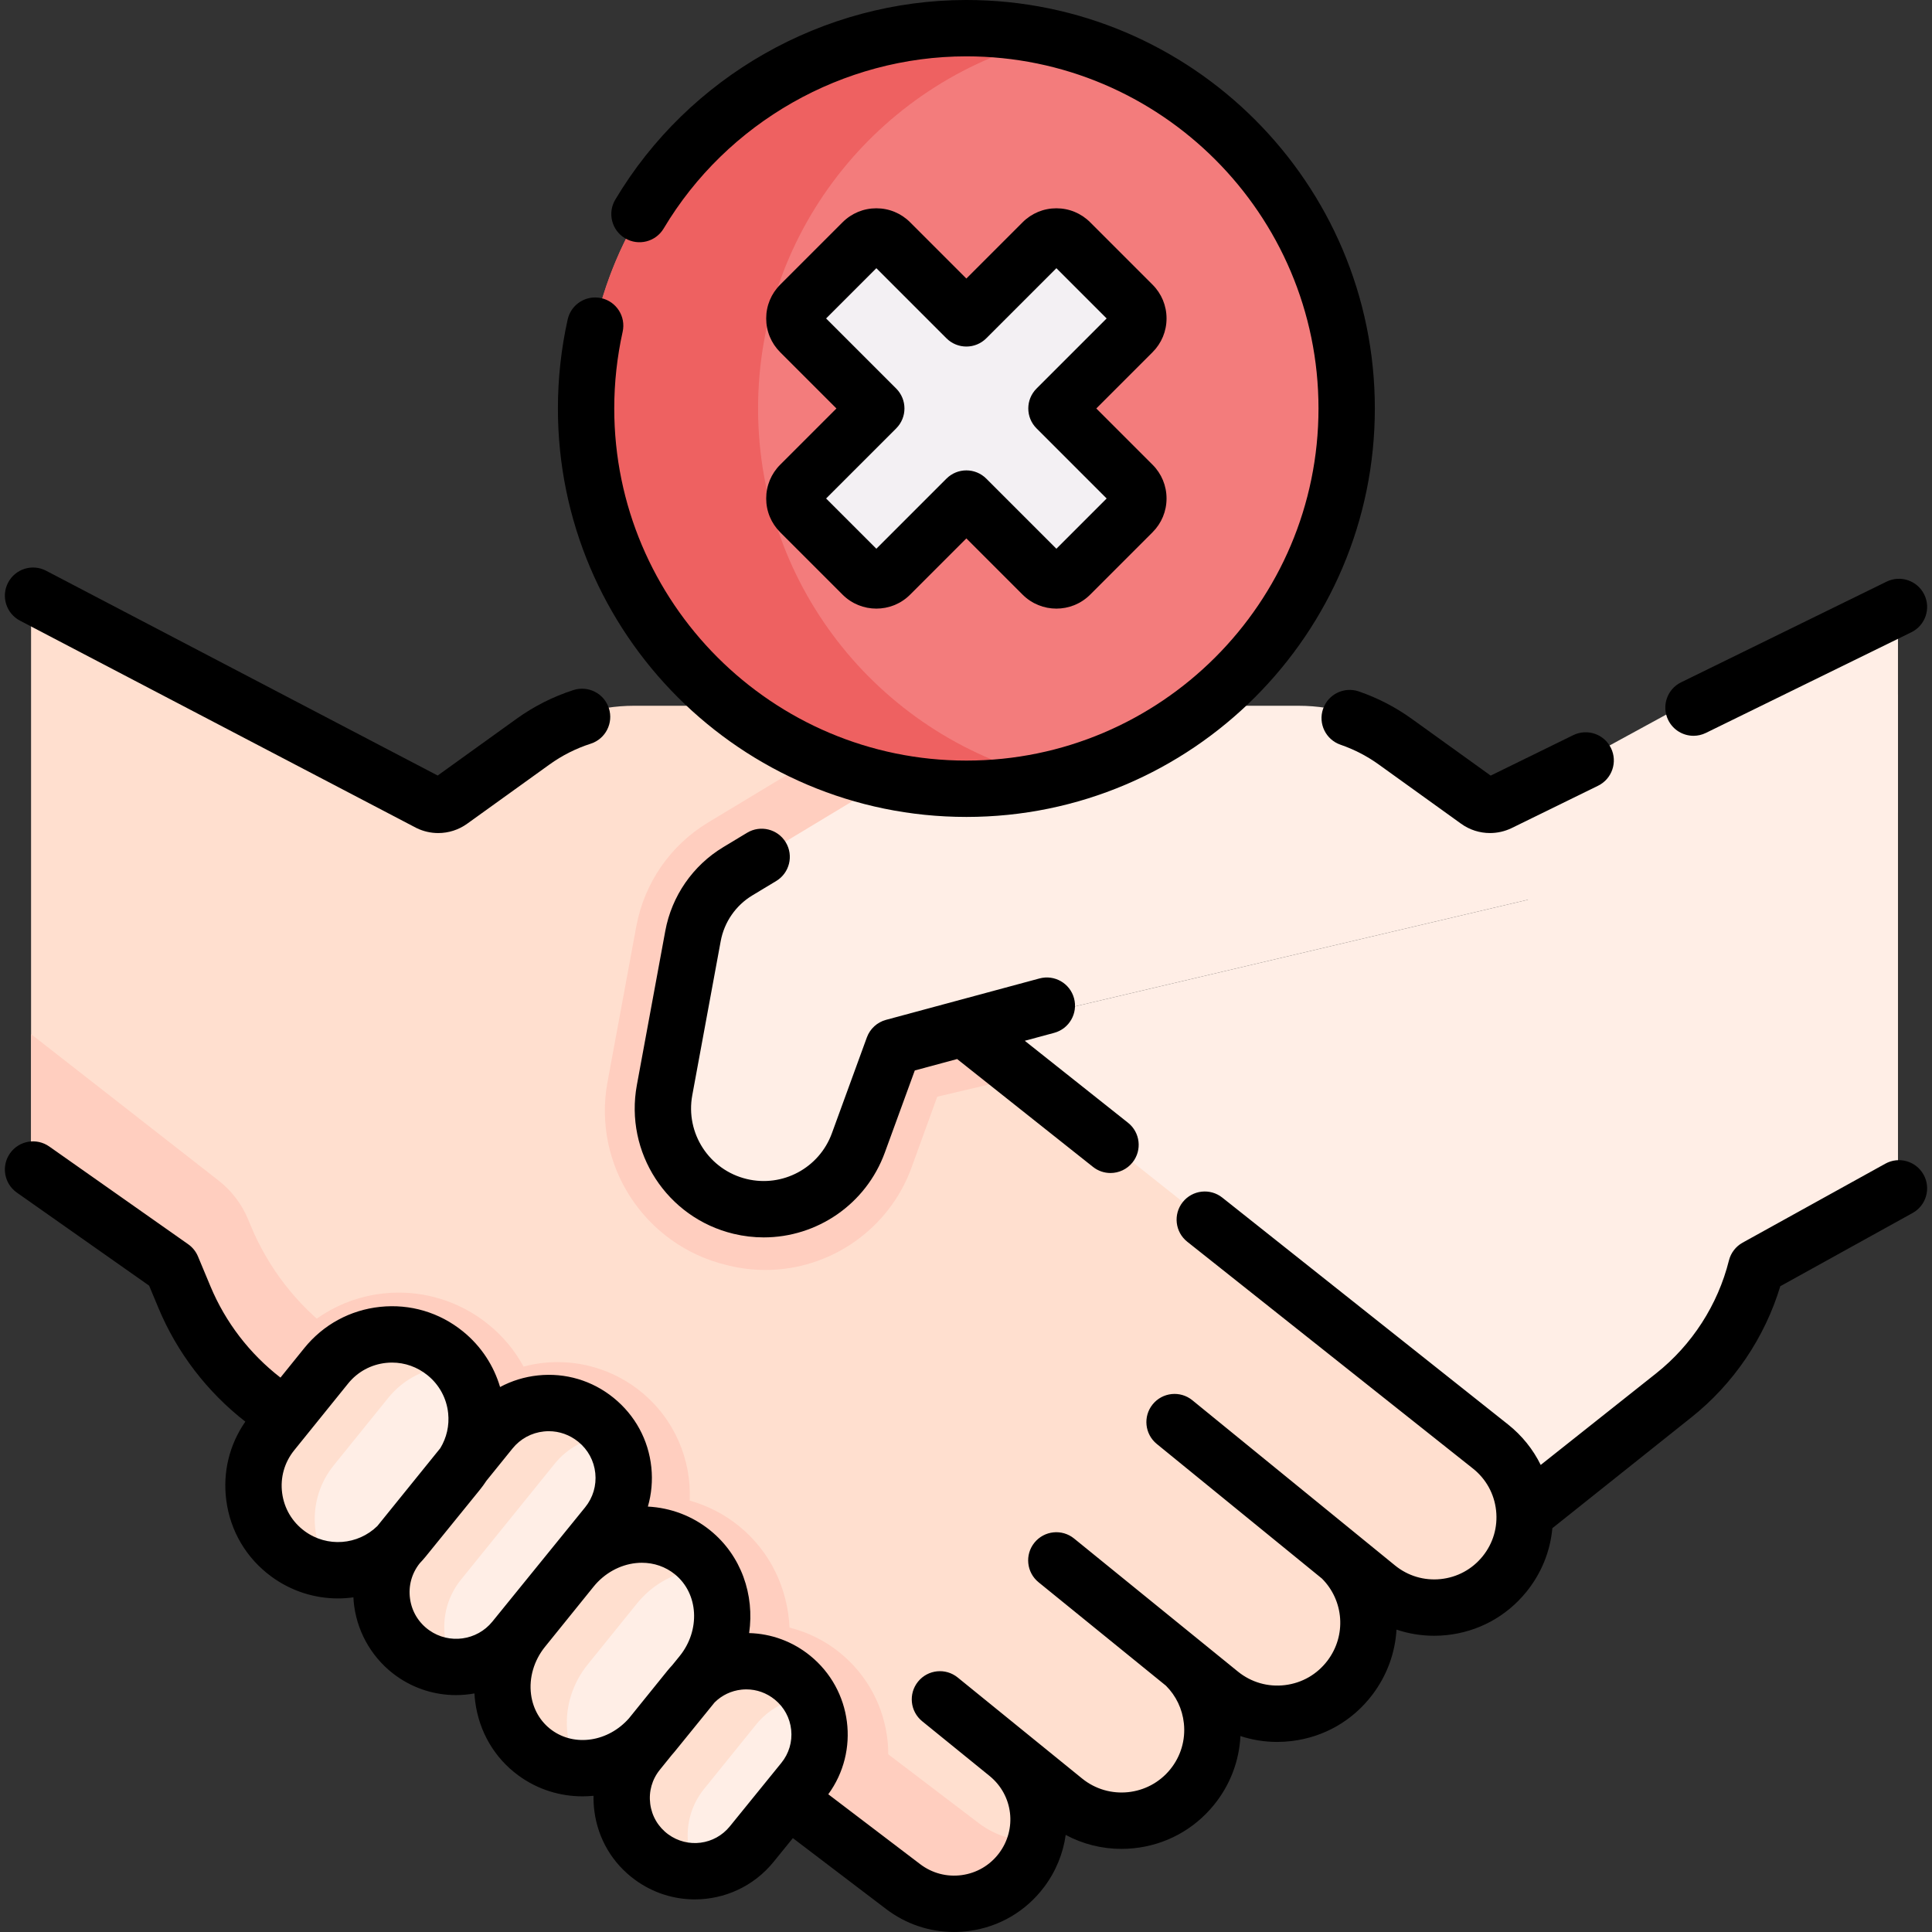 <svg id="Capa_1" enable-background="new 0 0 514.325 514.325" height="512" viewBox="0 0 514.325 514.325" width="512" xmlns="http://www.w3.org/2000/svg"><rect x="0" y="0" width="514.325" height="514.325" fill="#333333" stroke="none"/><g><g><path d="m405.643 222.525 1.113 16.997-168.576 39.694-4.45 12.25 80.53 122.652h76.792l21.898-12.702 35.65-28.28c11.02-8.75 18.85-20.89 22.26-34.54l33.101-24.405c.823-.607 1.309-1.569 1.309-2.592v-126.781z" fill="#ffeee6"/><g><path d="m315.109 444.275c.57.46 1.12.95 1.64 1.46l9.54 7.75c4.55 3.69 10.01 5.48 15.44 5.48 7.4 0 14.74-3.34 19.57-9.73 7.55-9.97 6.32-23.92-2.54-32.44 0 0-.5-.49 0 0l9.89 8.07c4.52 3.69 9.97 5.48 15.38 5.48 7.09 0 14.11-3.07 18.92-9 8.55-10.53 6.86-26.01-3.76-34.44l-114.177-90.65-47.915-30.787 30.485-47.445 45.905 29.495 9.773-13.124-66.22-39.54-6.218-3.749c-3.496-2.108-7.5-3.221-11.582-3.221h-70.4c-9.98 0-19.7 3.13-27.8 8.96l-19.28 13.87c-3.49 2.51-8.11 2.77-11.85.68l-93.164-52.082c-3.797-2.122-8.476.622-8.476 4.972v140.806c0 5.718 2.814 11.07 7.524 14.312l27.886 19.192 3.37 8.07c4.62 11.07 12.09 20.74 21.65 28l172.12 130.91c10.03 7.63 24.33 5.65 31.91-4.4 3.09-4.09 4.58-8.9 4.58-13.68 0-6.53-2.8-13-8.17-17.46l-.23-.2c.08.06.15.13.23.2l15.15 12.3c4.54 3.68 10 5.48 15.43 5.48 7.12 0 14.18-3.09 19.02-9.05 8.08-9.95 7.06-24.31-1.99-33.03" fill="#ffdfcf"/></g><path d="m260.593 485.375-172.12-130.91c-9.56-7.26-17.03-16.93-21.65-28l-.808-1.935c-1.68-4.022-4.367-7.544-7.802-10.227l-49.943-39v29.789c0 5.718 2.814 11.07 7.524 14.312l27.886 19.192 3.37 8.07c4.62 11.07 12.09 20.74 21.65 28l172.12 130.91c10.03 7.63 24.33 5.65 31.91-4.4 2.586-3.423 4.037-7.352 4.446-11.344-5.69.71-11.652-.706-16.583-4.457z" fill="#ffcebf"/><path d="m224.962 493.515 3.761-4.634c12.068-14.869 9.79-36.785-5.12-48.887-3.944-3.202-8.543-5.478-13.421-6.708-.472-10.276-5.018-20.173-13.416-26.989l-.089-.074c-3.846-3.121-8.311-5.401-13.07-6.742.493-10.786-3.96-21.672-12.999-29.009-6.245-5.07-14.109-7.862-22.145-7.862-3.109 0-6.154.415-9.08 1.192-2.274-4.172-5.37-7.978-9.274-11.147l-.118-.097c-6.714-5.449-15.167-8.45-23.803-8.45-11.483 0-22.205 5.12-29.416 14.048l-11.025 13.652c1.936 1.872 3.98 3.639 6.138 5.278z" fill="#ffcebf"/><g fill="#ffeee6"><path d="m106.146 411.847 14.584-17.968c7.933-9.773 6.441-24.127-3.333-32.06l-.044-.036c-9.791-7.947-24.173-6.434-32.095 3.377l-14.539 18.003c-8.172 10.119-6.232 25.015 4.259 32.704 9.799 7.183 23.51 5.414 31.168-4.02z"/><path d="m135.96 438.919 25.015-30.82c7.016-8.645 5.697-21.34-2.948-28.357l-.058-.047c-8.656-7.026-21.371-5.692-28.38 2.977l-24.957 30.866c-7.315 9.046-5.475 22.389 4.014 29.119 8.668 6.149 20.618 4.513 27.314-3.738z"/><path d="m173.292 464.437 13.151-16.202c8.333-10.266 7.274-24.931-2.366-32.755l-.039-.032c-9.657-7.838-24.257-5.835-32.58 4.47l-13.112 16.234c-8.57 10.611-7.095 25.788 3.242 33.352 9.689 7.091 23.647 4.859 31.704-5.067z"/><path d="m199.986 494.136 13.904-17.131c6.868-8.461 5.576-20.887-2.885-27.755l-.041-.033c-8.475-6.879-20.925-5.57-27.784 2.922l-13.864 17.164c-7.084 8.771-5.392 21.684 3.713 28.333 8.485 6.196 20.336 4.657 26.957-3.5z"/></g><path d="m237.097 265.469 30.485-47.445 45.905 29.495 9.773-13.124-66.22-39.54-6.218-3.749c-3.285-1.98-7.02-3.07-10.846-3.196l-51.466 31.046c-10.005 6.027-16.966 16.077-19.103 27.589-1.998 10.844-5.076 27.514-7.678 41.503-4.079 22.071 9.874 43.48 31.688 48.722l.696.171c3.168.759 6.419 1.145 9.662 1.145h.002c17.341 0 32.972-10.961 38.893-27.276l6.84-18.854 21.086-4.965z" fill="#ffcebf"/><path d="m500.507 159.173-96.558 52.672c-3.33 1.82-7.42 1.57-10.5-.65l-19.95-14.35c-8.1-5.83-17.82-8.96-27.8-8.96h-70.4c-4.08 0-8.08 1.11-11.58 3.22l-67.47 40.7c-6.34 3.82-10.74 10.18-12.09 17.46-2 10.85-5.08 27.53-7.68 41.51-2.63 14.23 6.33 28.02 20.52 31.43l.61.15c13.06 3.13 26.38-4.04 30.96-16.66l4.84-13.34.32-.89 4.45-12.25 21.299-5.015 245.791-57.875v-54.325c0-2.444-2.616-3.997-4.762-2.827z" fill="#ffeee6"/><g><circle cx="257.262" cy="108.74" fill="#f37c7c" r="101.24"/><path d="m201.81 108.74c0-48.04 33.46-88.264 78.346-98.64-7.357-1.701-15.021-2.6-22.894-2.6-55.913 0-101.24 45.327-101.24 101.24s45.327 101.24 101.24 101.24c7.874 0 15.538-.899 22.894-2.6-44.886-10.376-78.346-50.6-78.346-98.64z" fill="#ee6161"/><path d="m281.246 108.74 20.276-20.277c2.037-2.037 2.037-5.339 0-7.376l-16.609-16.609c-2.037-2.037-5.339-2.037-7.376 0l-20.276 20.277-20.276-20.277c-2.037-2.037-5.339-2.037-7.376 0l-16.609 16.609c-2.037 2.037-2.037 5.339 0 7.376l20.276 20.277-20.276 20.277c-2.037 2.037-2.037 5.339 0 7.375l16.609 16.609c2.037 2.037 5.339 2.037 7.376 0l20.276-20.277 20.276 20.277c2.037 2.037 5.339 2.037 7.376 0l16.609-16.609c2.037-2.037 2.037-5.339 0-7.375z" fill="#f3f0f3"/></g><path d="m88.826 390.121 14.539-18.003c4.128-5.111 10.039-7.945 16.11-8.387-.642-.666-1.343-1.313-2.08-1.91l-.044-.036c-9.791-7.947-24.173-6.434-32.095 3.377l-14.539 18.003c-8.172 10.119-6.232 25.015 4.259 32.704 4.531 3.32 9.928 4.725 15.146 4.347-7.784-8.118-8.616-21.031-1.296-30.095z" fill="#ffdfcf"/><path d="m122.741 420.497 24.957-30.866c3.368-4.166 8.082-6.613 13.001-7.277-.791-.929-1.69-1.813-2.672-2.61l-.058-.047c-8.656-7.026-21.371-5.692-28.38 2.977l-24.957 30.866c-7.315 9.046-5.475 22.389 4.014 29.119 4.335 3.075 9.492 4.202 14.401 3.528-6.104-7.198-6.53-17.993-.306-25.69z" fill="#ffdfcf"/><path d="m156.455 443.11 13.112-16.234c4.407-5.457 10.625-8.572 16.886-9.145-.716-.789-1.525-1.561-2.375-2.251l-.039-.032c-9.657-7.838-24.257-5.835-32.58 4.47l-13.112 16.234c-8.57 10.611-7.095 25.788 3.242 33.352 4.395 3.216 9.705 4.511 14.908 4.043-7.302-8.103-7.616-21.059-.042-30.437z" fill="#ffdfcf"/><path d="m187.425 476.26 13.864-17.164c3.246-4.019 7.759-6.401 12.495-7.096-.816-.985-1.748-1.913-2.779-2.749l-.041-.033c-8.475-6.879-20.925-5.57-27.784 2.922l-13.864 17.164c-7.084 8.771-5.392 21.684 3.713 28.333 4.349 3.176 9.611 4.316 14.571 3.577-5.826-7.051-6.198-17.497-.175-24.954z" fill="#ffdfcf"/></g><g><path d="m191.862 250.548c.936-5.077 4.009-9.518 8.43-12.185l6.343-3.826c3.547-2.139 4.688-6.749 2.548-10.296-2.139-3.547-6.748-4.687-10.296-2.548l-6.343 3.826c-8.094 4.882-13.719 13.013-15.434 22.308l-7.567 41.022c-3.313 17.952 7.996 35.35 25.747 39.609 2.686.645 5.378.955 8.034.954 14.128 0 27.189-8.768 32.225-22.568l7.98-21.871 11.274-3.042 36.168 28.714c1.379 1.095 3.024 1.626 4.658 1.626 2.209 0 4.398-.972 5.879-2.837 2.575-3.244 2.033-7.962-1.211-10.538l-27.49-21.825 7.83-2.113c3.999-1.079 6.366-5.196 5.287-9.195s-5.194-6.366-9.195-5.287l-40.866 11.027c-2.355.636-4.255 2.378-5.092 4.67l-9.314 25.527c-3.367 9.231-13.111 14.464-22.667 12.169-9.994-2.398-16.362-12.194-14.496-22.301z"/><path d="m352.219 188.716c-1.353 3.916.726 8.185 4.641 9.537 3.649 1.26 7.072 3.03 10.175 5.261l21.932 15.775c2.28 1.641 4.972 2.479 7.687 2.479 1.964 0 3.942-.439 5.785-1.332l22.988-11.262c3.72-1.823 5.258-6.315 3.436-10.035-1.823-3.719-6.314-5.257-10.035-3.436l-21.987 10.772-21.046-15.138c-4.286-3.083-9.009-5.527-14.037-7.263-3.924-1.351-8.188.727-9.539 4.642z"/><path d="m450.836 195.879c1.107 0 2.232-.246 3.294-.766l54.698-26.797c3.72-1.822 5.258-6.315 3.436-10.035-1.823-3.719-6.315-5.258-10.035-3.436l-54.698 26.797c-3.72 1.822-5.258 6.315-3.436 10.035 1.302 2.658 3.967 4.202 6.741 4.202z"/><path d="m5.321 165.227 105.391 55.121c.067.035.136.07.205.103 1.826.885 3.791 1.321 5.748 1.321 2.713 0 5.409-.839 7.694-2.482l21.93-15.774c3.349-2.408 7.037-4.27 10.964-5.534 3.943-1.27 6.11-5.495 4.842-9.438-1.27-3.943-5.496-6.109-9.438-4.841-5.418 1.744-10.507 4.313-15.127 7.635l-21.016 15.117-104.242-54.52c-3.667-1.919-8.202-.501-10.121 3.17-1.92 3.67-.501 8.202 3.17 10.122z"/><path d="m512.091 312.721c-2.007-3.625-6.569-4.938-10.194-2.931l-37.985 21.021c-1.819 1.007-3.14 2.725-3.645 4.743-2.951 11.809-9.829 22.479-19.365 30.044l-30.742 24.389c-2.035-4.15-4.985-7.829-8.717-10.791l-76.052-60.378c-3.243-2.574-7.962-2.033-10.537 1.21-2.575 3.244-2.033 7.962 1.211 10.538l76.052 60.378c3.49 2.771 5.679 6.736 6.163 11.166s-.797 8.774-3.605 12.233c-2.792 3.438-6.755 5.579-11.159 6.031-4.403.451-8.719-.84-12.15-3.638l-53.952-43.976c-3.217-2.611-7.939-2.121-10.551 1.094-2.611 3.215-2.121 7.938 1.094 10.55l43.97 35.837c5.832 5.846 6.564 15.113 1.467 21.85-2.759 3.647-6.778 5.958-11.317 6.508-4.538.553-8.994-.735-12.545-3.618l-43.592-35.404c-3.217-2.611-7.939-2.121-10.55 1.093-2.612 3.215-2.122 7.939 1.093 10.55l33.918 27.547c2.685 2.688 4.363 6.181 4.767 10.013.467 4.439-.825 8.792-3.639 12.256-5.799 7.137-16.32 8.226-23.455 2.431l-33.123-26.896c-3.22-2.612-7.94-2.119-10.55 1.097s-2.119 7.939 1.097 10.55l17.98 14.597c6.234 5.103 7.322 14.118 2.466 20.557-2.41 3.196-5.921 5.257-9.887 5.805-3.964.546-7.902-.485-11.089-2.909l-24.467-18.608c8.415-11.51 6.404-27.777-4.827-36.892-4.667-3.789-10.333-5.862-16.243-6.018 1.477-10.156-2.07-20.609-10.341-27.323-4.746-3.852-10.52-6.033-16.616-6.354.968-3.348 1.294-6.884.923-10.454-.757-7.28-4.304-13.831-10.044-18.489-5.691-4.619-12.843-6.742-20.128-5.977-3.593.377-7.005 1.436-10.096 3.092-1.663-5.624-4.979-10.825-9.878-14.8-6.233-5.06-14.066-7.385-22.046-6.543-7.984.84-15.159 4.742-20.203 10.988l-6.337 7.847c-8.199-6.336-14.639-14.723-18.634-24.289l-3.326-7.967c-.545-1.306-1.448-2.43-2.605-3.245l-36.985-26.02c-3.389-2.384-8.066-1.569-10.449 1.818-2.384 3.388-1.569 8.066 1.818 10.45l35.214 24.774 2.492 5.968c4.967 11.894 12.957 22.328 23.123 30.234-4.245 6.116-6.048 13.462-5.075 20.929 1.07 8.211 5.338 15.43 12.017 20.324 5.343 3.916 11.558 5.813 17.726 5.813 1.374 0 2.744-.105 4.103-.292.039.796.105 1.593.215 2.388 1.029 7.467 5.146 14.25 11.294 18.61 4.78 3.39 10.316 5.031 15.813 5.031 1.645 0 3.286-.155 4.902-.446.042.731.1 1.462.195 2.19 1.046 8.01 5.139 14.994 11.523 19.666 5.108 3.738 11.082 5.543 17.085 5.543.965 0 1.929-.057 2.892-.149-.026 1.357.049 2.726.229 4.1.969 7.393 4.819 13.886 10.841 18.284 4.795 3.501 10.368 5.197 15.9 5.197 7.864 0 15.643-3.431 20.96-9.983l5.139-6.332 24.817 18.874c5.266 4.005 11.559 6.115 18.061 6.115 1.38 0 2.77-.095 4.16-.287 7.946-1.097 14.981-5.229 19.812-11.633 3.194-4.235 5.097-9.028 5.781-13.917 4.554 2.436 9.616 3.716 14.825 3.716 1.103 0 2.213-.057 3.325-.172 8.415-.872 15.987-4.969 21.321-11.537 4.291-5.284 6.714-11.655 7.046-18.325 3.132 1.025 6.418 1.558 9.768 1.558 1.29 0 2.591-.078 3.895-.236 8.614-1.043 16.241-5.429 21.477-12.349 3.954-5.227 6.055-11.256 6.408-17.316 3.201 1.078 6.569 1.64 10.002 1.64 1.089 0 2.184-.056 3.281-.168 8.396-.862 15.95-4.945 21.271-11.497 4.001-4.927 6.374-10.796 6.934-16.971l36.973-29.479c11.239-8.917 19.57-21.228 23.708-34.94l35.229-19.495c3.618-2.005 4.929-6.569 2.925-10.193zm-430.972 94.897c-3.34-2.448-5.475-6.057-6.009-10.163-.535-4.106.604-8.142 3.205-11.364l14.354-17.774c2.522-3.124 6.11-5.075 10.103-5.495.534-.056 1.065-.084 1.596-.084 3.43 0 6.733 1.169 9.472 3.391 3.111 2.525 5.053 6.111 5.468 10.097.342 3.29-.407 6.521-2.094 9.301l-16.752 20.719c-5.184 5.073-13.358 5.758-19.343 1.372zm33.147 26.382c-2.824-2.003-4.64-4.994-5.112-8.423-.467-3.39.448-6.72 2.572-9.396.535-.564 1.058-1.143 1.556-1.756l14.397-17.739c.659-.812 1.268-1.648 1.828-2.505l6.929-8.569c2.086-2.58 5.052-4.191 8.351-4.537.44-.046.879-.069 1.314-.069 2.837 0 5.571.969 7.854 2.82 2.572 2.088 4.178 5.053 4.521 8.348.342 3.295-.619 6.527-2.707 9.099l-24.698 30.427c-4.106 5.06-11.489 6.071-16.805 2.3zm32.614 26.571c-3.042-2.226-4.998-5.601-5.507-9.503-.576-4.412.776-9.026 3.712-12.661l12.945-16.028c2.85-3.529 6.954-5.812 11.261-6.265.532-.056 1.062-.084 1.587-.084 3.242 0 6.311 1.061 8.796 3.078 6.29 5.105 6.846 14.88 1.238 21.789l-1.956 2.409c-.439.471-.868.954-1.277 1.46l-10.252 12.692c-5.499 6.222-14.38 7.626-20.547 3.113zm47.403 25.644c-4.024 4.957-11.214 5.889-16.368 2.125-2.674-1.953-4.383-4.836-4.813-8.12-.43-3.283.479-6.509 2.56-9.084l3.16-3.913c.253-.29.509-.576.754-.877l10.654-13.126c1.931-1.924 4.437-3.127 7.187-3.416.426-.045.852-.067 1.273-.067 2.739 0 5.379.934 7.569 2.712 2.484 2.017 4.035 4.88 4.366 8.063s-.598 6.304-2.614 8.789z"/><path d="m257.261 217.48c59.96 0 108.74-48.78 108.74-108.74s-48.78-108.74-108.74-108.74c-38.113 0-73.928 20.365-93.466 53.148-2.121 3.558-.955 8.162 2.603 10.282 3.559 2.12 8.161.956 10.282-2.603 16.848-28.267 47.724-45.827 80.581-45.827 51.688 0 93.74 42.052 93.74 93.74s-42.052 93.74-93.74 93.74-93.74-42.051-93.74-93.74c0-6.869.753-13.74 2.237-20.421.898-4.043-1.651-8.05-5.694-8.948-4.046-.901-8.051 1.65-8.948 5.694-1.722 7.749-2.595 15.714-2.595 23.675 0 59.96 48.781 108.74 108.74 108.74z"/><path d="m203.972 132.704c0 3.397 1.323 6.59 3.725 8.991l16.609 16.609c2.479 2.479 5.734 3.717 8.99 3.717s6.513-1.239 8.992-3.718l14.973-14.973 14.974 14.974c4.957 4.957 13.023 4.957 17.982 0l16.607-16.608c2.402-2.401 3.726-5.595 3.726-8.992 0-3.396-1.323-6.59-3.725-8.991l-14.974-14.973 14.973-14.973c2.402-2.401 3.726-5.595 3.726-8.992 0-3.396-1.323-6.59-3.725-8.991l-16.608-16.608c-2.402-2.402-5.596-3.725-8.992-3.725s-6.589 1.323-8.991 3.725l-14.973 14.973-14.973-14.973c-2.402-2.402-5.596-3.725-8.991-3.725-3.396 0-6.59 1.323-8.992 3.725l-16.607 16.608c-2.402 2.401-3.726 5.595-3.726 8.991 0 3.397 1.323 6.59 3.725 8.991l14.974 14.974-14.973 14.973c-2.402 2.401-3.726 5.595-3.726 8.991zm34.609-18.661c2.929-2.929 2.929-7.678 0-10.606l-18.661-18.661 13.378-13.378 18.66 18.661c2.93 2.929 7.678 2.929 10.607 0l18.66-18.661 13.378 13.378-18.661 18.661c-2.929 2.929-2.929 7.678 0 10.606l18.661 18.661-13.378 13.378-18.66-18.661c-2.93-2.929-7.678-2.929-10.607 0l-18.66 18.661-13.378-13.378z"/></g></g></svg>